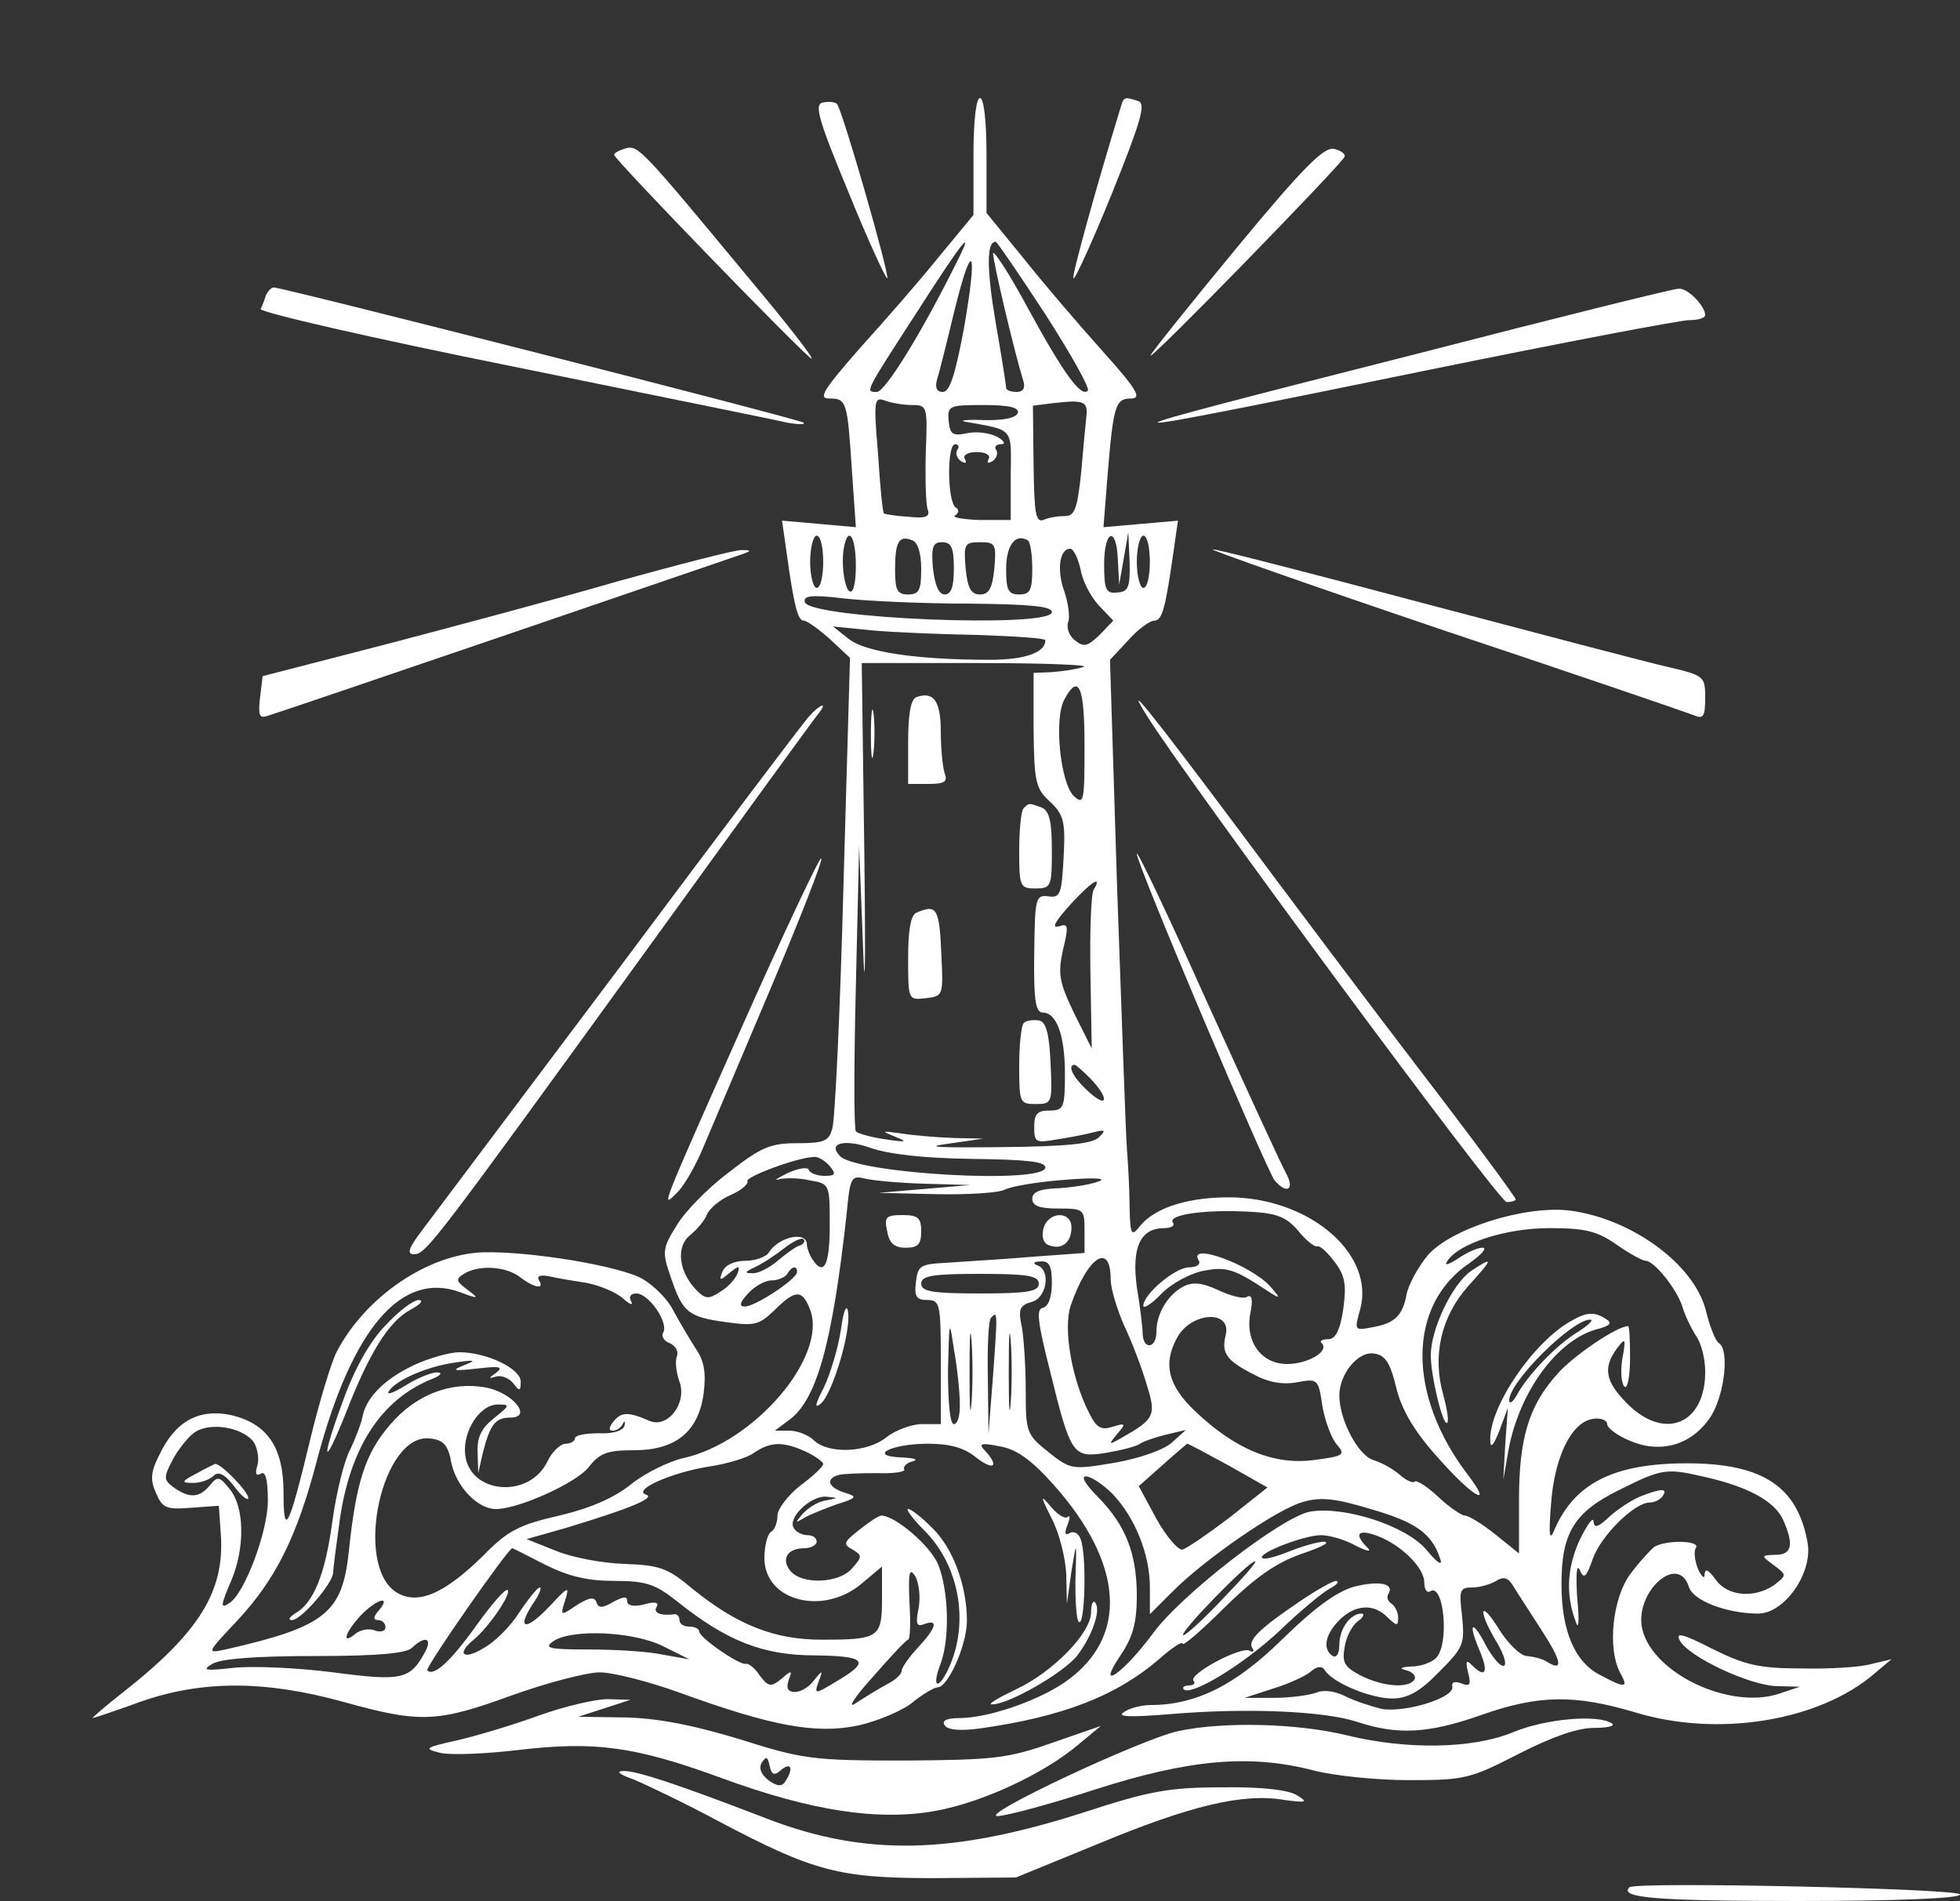 <?xml version="1.0" standalone="no"?>
<!DOCTYPE svg PUBLIC "-//W3C//DTD SVG 20010904//EN"
 "http://www.w3.org/TR/2001/REC-SVG-20010904/DTD/svg10.dtd">
<svg version="1.0" xmlns="http://www.w3.org/2000/svg"
 width="300pt" height="291pt" viewBox="0 0 300 291"
 preserveAspectRatio="xMidYMid meet">
<rect x="0" y="0" width="300" height="291" fill="#333333" stroke="none"/>
<g transform="translate(0,291) scale(0.1,-0.1)"
fill="#fff" stroke="none">
<path d="M1259 2753 c-13 -3 -6 -27 40 -138 30 -74 57 -132 59 -131 4 5 -69
259 -77 267 -3 3 -13 4 -22 2z"/>
<path d="M1490 2671 l0 -90 -52 -63 c-28 -35 -83 -98 -121 -140 -57 -65 -65
-78 -48 -78 27 0 28 -4 35 -111 l6 -86 -56 5 -57 5 7 -49 c11 -80 17 -104 26
-104 5 0 23 -13 40 -28 l31 -29 -10 -349 c-5 -192 -13 -359 -17 -371 -5 -20
-13 -23 -54 -23 -41 0 -55 -6 -105 -45 -32 -24 -68 -61 -80 -82 -21 -34 -22
-39 -8 -79 18 -53 26 -60 85 -68 43 -6 50 -4 73 18 32 32 43 33 55 1 27 -71
-85 -203 -194 -227 -22 -5 -59 -23 -80 -40 -26 -21 -63 -37 -110 -48 -61 -14
-79 -23 -116 -61 -60 -59 -101 -77 -134 -56 -65 43 -21 244 52 235 21 -2 28
-10 33 -38 8 -36 40 -70 68 -70 35 0 123 40 142 64 17 22 29 26 69 26 64 0 99
28 107 87 4 32 1 50 -13 70 -10 16 -25 41 -34 58 -8 16 -29 37 -46 47 -34 20
-173 43 -245 41 -84 -3 -180 -68 -224 -153 -8 -16 -27 -78 -41 -137 -32 -133
-40 -148 -40 -78 0 70 -25 106 -81 119 -49 10 -85 -10 -109 -61 -14 -27 -14
-39 -5 -59 10 -23 16 -25 54 -22 l42 3 3 -44 c6 -86 -32 -149 -149 -241 -28
-22 -49 -40 -47 -40 1 0 35 11 73 25 94 33 190 33 310 0 118 -33 144 -32 259
10 53 19 114 35 134 35 20 0 75 -14 122 -31 143 -52 210 -64 275 -50 30 7 68
23 83 36 15 12 32 22 37 22 16 0 45 65 45 102 0 53 -21 111 -53 142 -16 16
-32 29 -37 29 -4 0 7 -15 25 -33 52 -52 68 -136 40 -204 -17 -41 -31 -40 -15
1 14 39 12 111 -4 151 -12 29 -66 75 -87 75 -4 0 -19 -10 -34 -22 -24 -19 -25
-22 -10 -30 15 -9 15 -11 -1 -29 -20 -23 -76 -25 -94 -4 -15 18 -5 35 21 35
10 0 19 5 19 10 0 6 -6 10 -14 10 -8 0 -18 5 -21 11 -10 15 25 49 49 48 20 -2
20 -2 -1 -6 -12 -2 -27 -12 -35 -21 -11 -13 -11 -14 2 -6 8 5 31 14 50 21 32
10 33 12 13 18 -25 8 -30 21 -10 27 6 2 33 3 59 3 26 -1 45 2 42 6 -2 4 4 10
13 12 10 3 2 5 -17 6 -53 2 -16 21 41 21 32 0 55 -6 73 -21 27 -21 36 -14 14
10 -11 11 -7 13 22 7 25 -4 48 -20 82 -58 109 -122 116 -235 18 -303 -42 -29
-118 -55 -162 -55 -19 0 -27 -4 -22 -11 4 -7 23 -9 53 -5 128 18 210 50 276
107 19 17 35 27 35 23 0 -5 29 20 64 55 47 46 78 68 117 82 30 10 46 18 36 19
-10 0 -34 -7 -54 -15 -20 -8 -38 -13 -41 -10 -8 7 64 35 90 35 13 0 37 -7 53
-16 18 -9 25 -10 18 -3 -21 21 -15 29 15 18 37 -14 72 -49 72 -71 0 -11 4 -17
9 -14 21 14 30 -81 9 -102 -7 -7 -23 -13 -38 -13 -17 -1 -19 -3 -7 -6 9 -2 15
-9 12 -14 -9 -14 -48 -11 -82 6 -25 13 -29 20 -25 43 2 15 11 33 20 40 9 6 11
12 6 12 -17 0 -34 -23 -34 -48 0 -13 -4 -20 -10 -17 -16 10 -12 33 10 55 24
24 53 26 74 4 14 -13 16 -14 16 0 0 8 -5 18 -10 21 -6 4 -8 10 -5 15 10 16
-14 21 -53 11 -27 -8 -61 -33 -109 -80 -71 -70 -132 -101 -202 -101 -14 0 -33
-5 -41 -11 -11 -7 9 -8 70 -3 117 10 237 5 288 -12 61 -20 108 -18 190 11 88
31 143 31 234 4 127 -39 283 -14 368 60 l25 21 -30 -7 c-16 -5 -65 -8 -107 -7
-64 0 -87 5 -137 30 -45 23 -57 26 -50 13 13 -25 107 -69 148 -70 l36 -1 -33
-11 c-75 -24 -191 31 -208 98 -14 56 54 119 71 66 6 -21 58 -41 106 -41 40 0
83 61 76 107 -15 87 -68 123 -185 123 -111 0 -171 -30 -202 -100 -8 -20 -10
-13 -6 37 5 72 31 126 64 131 12 2 22 -2 22 -8 0 -6 16 -18 36 -26 48 -20 96
-5 124 40 20 34 27 100 11 110 -5 3 -14 25 -20 50 -18 71 -114 141 -209 153
-69 8 -182 -28 -217 -69 -14 -17 -29 -44 -32 -59 -6 -33 -18 -45 -54 -51 -26
-5 -26 -4 -17 28 22 82 -72 166 -191 171 -69 2 -124 -15 -147 -45 -12 -15 -14
-12 -15 28 0 25 -2 65 -4 90 -2 25 -8 204 -15 398 l-11 352 28 30 c15 17 33
30 40 30 12 0 17 20 29 104 l7 49 -57 -5 -57 -5 6 76 c9 110 12 121 36 121 17
0 10 13 -42 71 -35 39 -90 103 -121 142 l-58 71 0 88 c0 52 -4 88 -10 88 -6 0
-10 -36 -10 -89z m-26 -163 c-52 -105 -109 -198 -122 -198 -18 0 -19 -2 62
123 69 108 90 134 60 75z m136 -79 c39 -61 69 -114 65 -117 -10 -11 -37 26
-91 125 -29 54 -54 92 -54 85 0 -12 31 -145 46 -194 4 -12 0 -18 -10 -18 -9 0
-16 3 -16 6 0 4 -7 49 -16 100 -14 83 -14 124 0 124 2 0 36 -50 76 -111z
m-125 -24 c-13 -68 -21 -95 -32 -95 -9 0 -12 6 -9 18 3 9 15 57 27 107 28 113
36 95 14 -30z m-79 -115 c23 0 24 -2 21 -72 -1 -40 0 -80 3 -88 4 -11 -3 -14
-30 -11 -19 1 -36 4 -37 5 -2 1 -6 42 -9 91 -7 81 -6 88 10 82 10 -4 29 -7 42
-7z m267 -16 c-1 -10 -5 -49 -8 -86 -6 -57 -10 -68 -25 -68 -10 0 -25 -2 -33
-6 -12 -4 -14 11 -15 85 l-1 90 32 4 c45 5 52 3 50 -19z m-105 4 c-3 -8 -23
-12 -54 -11 -27 1 -38 -1 -24 -3 72 -13 68 -8 67 -82 l0 -68 -48 0 c-26 1 -43
4 -37 7 6 4 6 9 1 12 -13 8 -14 97 -1 97 5 0 7 -4 3 -9 -3 -5 0 -13 6 -17 7
-4 9 -3 6 3 -4 6 4 11 18 11 14 0 22 -5 18 -11 -3 -6 -1 -7 6 -3 6 4 9 12 6
17 -4 5 0 9 7 9 8 0 5 5 -5 11 -11 6 -31 9 -46 6 -23 -5 -27 -2 -29 19 -2 23
1 24 54 24 39 0 54 -4 52 -12z m-298 -228 c0 -22 -4 -40 -10 -40 -5 0 -10 18
-10 40 0 22 5 40 10 40 6 0 10 -18 10 -40z m50 -6 c0 -27 -4 -43 -10 -39 -5 3
-10 24 -10 46 0 21 5 39 10 39 6 0 10 -21 10 -46z m100 -5 c0 -32 -3 -39 -20
-39 -17 0 -20 7 -20 38 0 43 6 53 26 45 9 -3 14 -20 14 -44z m170 0 c0 -32 -3
-39 -20 -39 -17 0 -20 7 -20 39 0 36 14 55 33 44 4 -2 7 -22 7 -44z m131 14
l2 -38 7 40 7 40 2 -45 c1 -39 -2 -46 -19 -47 -17 -2 -20 4 -20 43 0 53 19 60
21 7z m49 -3 c0 -22 -4 -40 -10 -40 -5 0 -10 18 -10 40 0 22 5 40 10 40 6 0
10 -18 10 -40z m-300 -10 c0 -28 -4 -40 -14 -40 -9 0 -15 14 -18 40 -3 33 0
40 14 40 14 0 18 -8 18 -40z m62 0 c-3 -30 -8 -40 -22 -40 -14 0 -19 10 -22
40 -3 37 -2 40 22 40 24 0 25 -3 22 -40z m132 -2 c3 -18 16 -42 28 -55 l22
-23 -21 -22 c-19 -18 -24 -19 -38 -8 -9 7 -13 20 -10 28 3 8 0 29 -6 47 -12
33 -7 65 9 65 5 0 12 -14 16 -32z m-172 -52 c95 -1 128 -4 128 -13 0 -25 -369
-10 -378 15 -3 10 9 12 59 6 35 -4 121 -8 191 -8z m16 -48 c56 -2 102 -5 102
-8 0 -19 -31 -30 -85 -30 -113 0 -191 12 -216 32 l-24 19 60 -6 c33 -3 106 -6
163 -7z m160 -49 c-12 -4 -35 -7 -50 -8 l-26 -1 0 -87 c1 -80 3 -90 25 -110
21 -20 24 -30 21 -85 -3 -57 -5 -63 -24 -60 -19 2 -20 -3 -21 -88 -1 -70 2
-90 13 -90 21 0 34 -34 34 -94 0 -52 -2 -56 -24 -56 -18 0 -23 -5 -23 -25 0
-24 2 -25 36 -19 20 3 45 8 56 11 17 4 18 3 7 -8 -10 -10 -49 -14 -150 -15
-95 -1 -120 0 -82 5 l55 8 -46 1 c-26 1 -62 4 -80 7 -30 4 -31 4 -9 -5 20 -8
18 -9 -15 -4 -22 3 -42 9 -45 12 -3 4 -3 104 0 222 l5 215 6 -155 c3 -85 4
-22 2 140 l-4 295 181 0 c100 0 171 -3 158 -6z m2 -121 c0 -86 -1 -91 -17 -76
-20 21 -30 117 -14 147 22 41 31 21 31 -71z m14 -220 c-4 -6 -6 -63 -5 -127
l2 -116 -27 54 c-23 48 -25 60 -17 97 9 37 8 41 -6 36 -11 -3 -7 5 9 24 34 39
60 59 44 32z m-4 -290 c29 -31 25 -46 -5 -18 -23 21 -32 40 -20 40 2 0 13 -10
25 -22z m-183 -122 c83 -1 113 -4 113 -13 0 -26 -286 -10 -314 17 -20 20 6 27
46 13 28 -10 83 -16 155 -17z m-217 -11 c10 -12 9 -15 -8 -15 -11 0 -22 4 -24
9 -1 5 -16 3 -33 -5 -16 -8 -22 -12 -12 -9 9 2 31 2 47 -2 30 -5 30 -6 30 -69
0 -61 -9 -79 -27 -51 -4 6 -8 17 -8 22 0 21 -43 12 -58 -12 -4 -7 -21 -13 -36
-13 -18 0 -31 -7 -35 -16 -6 -15 -4 -15 10 -3 15 12 17 12 13 0 -3 -8 -14 -21
-26 -28 -18 -12 -23 -12 -37 2 -27 28 -32 66 -10 84 11 9 23 23 26 32 4 9 20
23 37 30 16 7 27 17 25 21 -4 6 75 36 102 37 6 1 17 -6 24 -14z m145 -27 l70
-2 -70 -6 -70 -6 88 -2 c49 -1 96 2 105 7 10 5 51 12 92 15 49 4 66 2 50 -3
-14 -5 -42 -9 -62 -10 -27 -1 -38 -6 -38 -16 0 -11 11 -15 40 -15 39 0 40 -1
40 -34 l0 -34 -82 -6 c-46 -4 -103 -7 -128 -9 -41 -2 -45 -4 -48 -29 -3 -23 1
-28 17 -28 20 0 21 -6 21 -95 l0 -95 -29 0 c-15 0 -40 -9 -54 -20 -30 -24 -89
-26 -111 -5 -8 8 -25 15 -38 15 l-22 0 20 15 c44 30 68 118 90 318 5 54 7 58
27 53 12 -3 54 -7 92 -8z m572 -72 c12 -15 25 -25 29 -24 4 2 16 -9 27 -24 16
-21 18 -35 13 -72 -5 -33 -12 -46 -23 -46 -9 0 -14 -3 -10 -6 12 -12 -19 -31
-51 -32 -41 -1 -67 34 -58 79 4 19 2 28 -5 24 -5 -4 -25 1 -44 10 -26 12 -40
13 -55 5 -23 -13 -40 -41 -40 -69 0 -25 -20 -28 -21 -3 0 9 -4 42 -9 72 -8 60
5 90 42 90 11 0 17 4 13 9 -7 12 52 20 119 16 40 -2 55 -8 73 -29z m487 -21
c20 -14 40 -25 45 -25 13 0 48 -44 56 -70 4 -14 14 -34 21 -45 8 -11 14 -35
14 -55 0 -80 -62 -106 -119 -49 -34 34 -38 55 -16 85 13 17 14 16 8 -17 -3
-20 -1 -39 4 -42 4 -3 8 17 8 44 0 27 -1 49 -3 49 -17 0 -85 -46 -109 -74 -43
-48 -58 -98 -58 -192 l0 -82 -36 29 c-20 16 -41 29 -47 29 -5 0 -24 13 -41 29
-16 15 -33 26 -36 23 -2 -3 -13 2 -22 10 -10 9 -28 19 -41 23 -23 7 -52 61
-52 99 0 33 29 68 53 64 17 -2 25 -14 34 -52 8 -33 27 -66 61 -104 54 -62 90
-84 49 -30 -94 123 -93 261 3 325 18 13 27 23 19 23 -8 0 -25 -8 -38 -17 -14
-9 -21 -11 -16 -4 16 27 89 51 156 51 54 0 73 -4 103 -25z m-1251 -2 c-6 -2
-21 -13 -34 -24 -12 -10 -29 -19 -38 -18 -12 0 -11 2 4 9 11 5 31 18 45 29 14
11 27 17 30 14 3 -3 0 -8 -7 -10z m477 -51 c0 -15 10 -47 21 -72 12 -25 27
-65 34 -89 15 -48 13 -53 -40 -83 -18 -10 -19 -10 -5 7 14 16 13 17 -7 11 -18
-6 -25 -1 -36 21 -27 53 -40 130 -28 165 26 75 61 97 61 40z m-90 -6 c0 -21
-5 -36 -14 -38 -10 -2 -8 -21 11 -96 32 -130 35 -134 86 -126 23 4 47 10 52
14 6 4 24 10 40 14 l30 7 -21 -19 c-12 -11 -48 -24 -87 -31 -66 -11 -68 -11
-102 16 -34 27 -35 31 -35 94 0 37 -3 81 -6 98 -6 27 -3 33 15 38 23 6 30 48
9 56 -8 3 -6 6 5 6 13 1 17 -7 17 -33z m-814 9 c22 -17 38 -19 29 -5 -4 7 2 9
17 6 12 -3 38 -7 57 -10 19 -4 44 -14 55 -24 10 -9 16 -11 12 -4 -4 7 -1 12 8
12 19 0 50 -45 41 -60 -3 -5 1 -13 10 -16 9 -4 14 -13 11 -20 -3 -8 -1 -25 4
-39 12 -33 -18 -72 -46 -60 -32 14 -43 14 -55 -1 -7 -9 -8 -14 -1 -14 6 0 13
5 15 10 3 6 4 5 3 -2 -2 -8 -17 -13 -39 -12 -21 0 -37 -3 -37 -8 0 -4 -7 -8
-14 -8 -8 0 -21 -12 -28 -27 -28 -58 -119 -50 -126 10 -4 36 22 77 50 77 19 0
19 -1 -6 -21 -19 -15 -26 -29 -25 -52 l1 -32 7 31 c11 43 19 54 42 54 35 0 4
38 -37 46 -54 10 -108 -11 -147 -57 -38 -44 -52 -88 -63 -193 -10 -95 -35
-116 -189 -151 -29 -6 -29 -6 17 43 60 64 93 130 124 250 53 198 128 287 218
254 29 -11 30 -10 11 4 -17 13 -18 16 -5 24 22 14 64 12 86 -5z m424 8 c0 -11
-64 -53 -80 -53 -9 0 -8 6 5 20 10 11 26 20 36 20 10 0 21 5 24 10 7 12 15 13
15 3z m370 -18 c0 -12 -17 -15 -90 -15 -73 0 -90 3 -90 15 0 12 17 15 90 15
73 0 90 -3 90 -15z m-103 -182 c-2 -27 -3 -5 -3 47 0 52 1 74 3 48 2 -27 2
-69 0 -95z m33 42 l-7 -90 -1 86 c-1 47 1 89 5 92 10 11 10 8 3 -88z m27 -42
c-2 -27 -3 -5 -3 47 0 52 1 74 3 48 2 -27 2 -69 0 -95z m329 103 c-7 -28 2
-39 43 -60 22 -12 44 -16 66 -12 32 6 33 5 39 -36 4 -23 14 -50 22 -59 14 -16
11 -18 -35 -24 -61 -8 -120 16 -182 75 -41 39 -49 72 -28 111 21 41 85 45 75
5z m-407 -103 c1 -18 -3 -33 -9 -33 -6 0 -9 33 -9 83 2 77 2 79 9 32 5 -27 9
-65 9 -82z m-1081 -60 c6 -9 9 -26 6 -36 -4 -13 -2 -17 5 -13 7 5 11 -8 11
-41 0 -48 -36 -143 -59 -157 -14 -9 -14 -5 4 37 20 49 19 110 -3 137 -16 20
-19 21 -31 6 -16 -19 -31 -20 -55 -3 -15 11 -16 15 -3 40 8 16 23 35 33 43 23
18 74 10 92 -13z m845 -15 c15 -7 27 -16 27 -19 0 -4 -16 -19 -35 -33 -19 -15
-35 -36 -35 -46 0 -10 -4 -22 -10 -25 -5 -3 -10 -21 -10 -40 0 -66 90 -89 149
-39 l31 26 0 -50 c0 -59 -5 -62 -93 -62 -72 0 -129 23 -196 77 -39 33 -51 37
-105 39 -34 1 -81 10 -105 20 l-45 18 60 17 c96 29 138 46 123 51 -22 7 39 34
96 43 27 4 58 13 69 21 25 17 44 18 79 2z m647 -21 l60 -34 -58 -46 c-33 -25
-65 -47 -72 -49 -6 -2 -25 20 -40 47 l-27 50 36 32 c20 18 37 32 38 33 2 0 30
-15 63 -33z m730 -18 c66 -15 106 -37 119 -65 17 -38 14 -54 -11 -54 -23 -1
-23 -1 -3 -16 20 -15 20 -15 1 -30 -30 -21 -72 -18 -90 8 -11 15 -16 18 -17 8
0 -8 -4 -4 -10 8 -5 13 -7 28 -3 33 6 11 -46 12 -64 1 -6 -5 -23 -23 -37 -42
-27 -37 -35 -114 -15 -151 13 -23 8 -24 -31 -3 -39 20 -59 68 -59 139 0 78 19
110 88 144 66 33 72 34 132 20z m-907 -26 c35 -37 57 -93 57 -143 l0 -41 33
33 c49 50 163 129 202 139 27 8 50 5 103 -11 69 -20 93 -37 106 -75 5 -13 -3
-9 -21 13 -32 37 -126 67 -178 58 -43 -8 -197 -127 -240 -186 -46 -62 -89 -92
-50 -34 19 28 25 50 25 91 0 65 -17 108 -59 151 -19 19 -27 32 -19 32 8 0 26
-12 41 -27z m-869 -108 c36 -18 65 -25 106 -25 49 0 63 -5 96 -31 76 -61 132
-83 211 -83 79 -1 86 -9 33 -40 -33 -20 -34 -20 -27 0 7 18 6 18 -7 2 -7 -10
-20 -18 -29 -18 -11 0 -14 5 -10 18 6 15 5 16 -11 2 -16 -13 -20 -12 -33 5 -7
11 -17 19 -21 18 -9 -3 -72 40 -72 50 0 4 -7 7 -15 7 -8 0 -15 4 -15 10 0 5
-3 9 -7 9 -21 -3 -34 2 -28 11 4 7 -2 9 -19 4 -16 -4 -26 -2 -26 5 0 8 -6 7
-21 -1 -17 -10 -23 -10 -26 -1 -3 9 -11 8 -30 -4 -25 -17 -26 -17 -18 7 7 23
5 22 -24 -9 -36 -38 -51 -36 -26 3 10 14 15 26 11 26 -3 0 -17 -17 -31 -38
-13 -21 -38 -46 -55 -55 -31 -19 -42 -9 -15 13 23 19 58 70 52 76 -3 3 -24
-21 -47 -53 -40 -56 -66 -80 -76 -70 -4 4 124 187 130 187 1 0 23 -11 50 -25z
m1037 -53 c-31 -33 -58 -57 -60 -55 -6 4 100 113 110 113 4 0 -19 -26 -50 -58z
m-465 -14 c-5 -24 -3 -29 9 -24 22 8 18 -6 -10 -36 -14 -15 -25 -31 -25 -36 0
-5 -10 -14 -22 -20 -13 -7 -34 -20 -48 -29 -14 -10 -3 8 25 39 28 32 52 58 55
58 3 0 4 26 2 57 -2 47 0 54 9 40 6 -11 8 -33 5 -49z m952 -31 c32 -49 36 -67
10 -51 -7 5 -21 8 -31 9 -9 0 -28 18 -42 40 -30 49 -34 31 -4 -19 12 -20 16
-36 10 -36 -6 0 -17 14 -26 30 -21 41 -29 38 -11 -5 15 -35 10 -45 -11 -24 -9
9 -10 6 -6 -11 5 -19 3 -22 -10 -17 -10 4 -16 2 -14 -5 3 -17 -72 -40 -108
-34 -16 4 -41 12 -55 19 -15 8 -34 11 -45 6 -11 -4 -40 -8 -65 -8 l-45 0 43
14 c23 7 50 19 58 26 10 9 18 9 22 2 12 -19 70 -43 103 -43 23 0 42 10 71 40
38 38 40 43 36 85 -5 41 -4 45 16 45 11 0 28 5 36 10 11 7 18 5 25 -6 6 -10
25 -39 43 -67z m-1778 28 c-9 -10 -9 -15 -1 -15 6 0 11 -5 11 -11 0 -6 -7 -8
-16 -5 -9 4 -23 1 -30 -5 -22 -18 -16 2 8 28 24 25 48 32 28 8z m435 -55 l40
-20 -40 7 c-22 5 -73 8 -113 8 -61 0 -70 2 -56 12 27 20 123 16 169 -7z m-364
-8 c-23 -43 -35 -46 -141 -32 -54 7 -122 10 -152 7 -44 -5 -50 -4 -33 6 13 8
68 12 157 12 96 0 141 4 149 13 19 18 31 15 20 -6z"/>
<path d="M1403 1843 c-9 -3 -13 -26 -13 -69 l0 -64 31 0 c24 0 30 3 25 16 -3
9 -6 37 -6 64 0 47 -11 62 -37 53z"/>
<path d="M1333 1785 c0 -33 2 -45 4 -27 2 18 2 45 0 60 -2 15 -4 0 -4 -33z"/>
<path d="M1567 1673 c-4 -3 -7 -33 -7 -65 0 -55 1 -58 25 -58 24 0 25 3 25 59
0 44 -4 60 -16 65 -19 7 -19 7 -27 -1z"/>
<path d="M1403 1513 c-9 -3 -13 -27 -13 -69 0 -65 0 -65 27 -62 26 3 27 4 24
63 -3 76 -7 81 -38 68z"/>
<path d="M1567 1344 c-4 -4 -7 -34 -7 -66 0 -56 1 -58 25 -58 25 0 26 1 23 62
-2 47 -7 64 -18 66 -9 1 -19 0 -23 -4z"/>
<path d="M1358 1025 c3 -18 11 -25 28 -25 19 0 24 5 24 25 0 21 -5 25 -29 25
-25 0 -28 -3 -23 -25z"/>
<path d="M1597 1029 c-3 -12 0 -22 8 -25 20 -8 35 4 35 27 0 26 -36 25 -43 -2z"/>
<path d="M1287 874 c-4 -27 -16 -67 -26 -88 -13 -25 -15 -33 -5 -25 18 15 47
111 42 141 -2 13 -7 2 -11 -28z"/>
<path d="M1835 980 c3 -5 -3 -10 -15 -10 -21 0 -70 -41 -70 -59 0 -5 13 3 28
19 16 16 46 32 66 35 30 6 44 2 79 -20 38 -25 40 -26 22 -5 -30 34 -129 70
-110 40z"/>
<path d="M2251 964 c-28 -20 -61 -88 -61 -129 0 -32 19 -109 25 -103 3 2 0 21
-6 43 -17 60 -3 120 38 166 39 43 40 47 4 23z"/>
<path d="M2405 888 c-58 -32 -126 -132 -124 -183 0 -13 5 -8 14 15 l13 35 -4
-55 -3 -55 8 46 c17 90 76 170 138 185 18 5 21 9 11 15 -17 11 -29 11 -53 -3z
m10 -17 c-33 -20 -76 -65 -93 -96 -6 -11 -12 -15 -12 -9 -1 28 96 124 124 124
6 0 -2 -8 -19 -19z"/>
<path d="M590 881 c-23 -23 -47 -66 -63 -110 -36 -96 -34 -115 2 -25 36 93 66
141 99 159 15 8 21 14 13 15 -8 0 -31 -17 -51 -39z"/>
<path d="M635 821 c-45 -21 -74 -49 -80 -79 -2 -11 -11 -34 -19 -51 -9 -16
-21 -65 -27 -108 -11 -83 -29 -126 -56 -142 -10 -6 -13 -11 -6 -11 14 0 63 57
63 73 0 7 5 43 10 80 16 112 64 185 141 216 13 5 17 10 9 10 -8 1 -30 -8 -48
-19 -19 -12 -31 -16 -27 -10 10 17 58 38 100 44 33 5 35 4 15 -4 -20 -8 -16
-9 20 -5 34 4 41 3 30 -6 -13 -9 -13 -10 0 -6 8 2 20 -3 26 -11 9 -12 11 -12
11 3 0 20 -52 45 -94 45 -15 0 -46 -9 -68 -19z"/>
<path d="M300 654 c-23 -12 -23 -14 -4 -14 11 0 25 5 31 11 7 7 17 3 32 -17
11 -15 21 -22 21 -17 0 10 -43 54 -51 52 -2 -1 -15 -7 -29 -15z"/>
<path d="M2510 619 c-14 -6 -35 -20 -47 -31 -17 -16 -23 -18 -24 -7 0 8 -9 -4
-20 -26 -20 -42 -23 -84 -8 -125 5 -17 7 -6 3 35 -2 34 -1 52 4 42 6 -15 10
-12 20 17 13 36 64 86 87 86 8 0 17 5 20 10 8 12 -2 12 -35 -1z"/>
<path d="M1716 2748 c-38 -124 -76 -261 -73 -264 2 -3 29 56 59 130 43 107 52
136 41 141 -21 7 -23 7 -27 -7z"/>
<path d="M958 2683 c-10 -3 -18 -7 -18 -10 0 -7 291 -307 302 -312 5 -1 -37
53 -94 121 -165 199 -171 206 -190 201z"/>
<path d="M1894 2532 c-71 -86 -131 -161 -133 -166 -4 -12 292 292 297 304 2 4
-6 10 -16 12 -15 4 -48 -29 -148 -150z"/>
<path d="M407 2458 c-2 -7 -6 -17 -8 -21 -2 -5 172 -45 386 -88 215 -44 404
-82 420 -86 17 -3 28 -3 25 0 -5 5 -797 207 -811 207 -4 0 -9 -6 -12 -12z"/>
<path d="M2175 2370 c-540 -137 -539 -139 13 -26 206 42 384 76 398 76 13 0
24 3 24 8 -1 15 -28 42 -41 40 -8 0 -185 -44 -394 -98z"/>
<path d="M945 2020 c-93 -27 -254 -70 -357 -97 l-186 -48 -4 -33 c-3 -27 -1
-32 11 -28 21 6 711 242 731 249 10 4 9 5 -5 5 -11 0 -96 -22 -190 -48z"/>
<path d="M2210 1945 c201 -67 373 -126 383 -130 14 -6 17 -2 17 27 0 33 -2 34
-57 47 -31 7 -198 51 -372 97 -173 46 -320 84 -325 83 -6 0 153 -56 354 -124z"/>
<path d="M1755 1815 c59 -95 539 -745 551 -745 8 0 14 2 14 4 0 3 -64 90 -143
193 -79 103 -205 271 -281 373 -139 186 -176 231 -141 175z"/>
<path d="M1238 1813 c-9 -10 -139 -182 -289 -383 -151 -201 -287 -382 -302
-402 -22 -29 -25 -38 -13 -38 18 0 32 19 366 480 133 184 247 341 253 348 15
19 2 14 -15 -5z"/>
<path d="M1740 1603 c0 -16 198 -483 211 -500 18 -21 31 -15 18 10 -7 12 -61
130 -121 262 -59 132 -108 235 -108 228z"/>
<path d="M1140 1348 c-132 -297 -129 -289 -103 -263 11 11 29 43 40 70 12 28
58 137 103 243 45 107 80 196 77 198 -2 3 -55 -109 -117 -248z"/>
<path d="M1610 585 c11 -21 21 -60 22 -85 l1 -45 7 50 c8 49 8 48 6 -17 0 -36
2 -64 7 -61 8 5 10 105 1 127 -3 9 -11 13 -17 9 -7 -4 -8 0 -3 13 4 10 4 15 0
12 -3 -4 -15 3 -25 15 -17 20 -17 18 1 -18z"/>
<path d="M1990 459 c-62 -42 -81 -60 -73 -72 3 -5 1 -7 -4 -4 -13 8 -96 -37
-86 -46 3 -4 0 -7 -7 -7 -7 0 -11 -3 -8 -6 11 -11 93 39 148 91 30 29 64 57
75 63 11 6 16 11 10 12 -5 0 -30 -14 -55 -31z"/>
<path d="M1670 442 c0 -32 -59 -92 -115 -118 -27 -13 -44 -23 -37 -23 24 -1
110 48 131 75 23 30 37 71 27 81 -3 4 -6 -3 -6 -15z"/>
<path d="M825 284 c-38 -14 -95 -31 -125 -38 -50 -11 -52 -13 -27 -19 15 -4
68 -2 119 4 119 14 179 6 313 -43 136 -50 240 -66 327 -50 72 13 166 57 218
101 l35 29 -75 -26 c-68 -24 -90 -26 -225 -27 -142 0 -156 2 -254 33 -73 22
-126 32 -175 33 l-71 1 40 13 40 13 -35 1 c-19 0 -66 -11 -105 -25z m371 -83
c15 12 19 2 6 -18 -5 -8 -12 -8 -26 2 -11 9 -15 18 -10 27 7 10 9 9 12 -5 3
-14 7 -16 18 -6z"/>
<path d="M2315 258 c-61 -25 -162 -27 -255 -4 -75 18 -187 21 -257 6 -58 -13
-307 -130 -276 -130 12 0 80 18 150 41 144 46 236 54 333 29 30 -8 96 -15 146
-15 86 0 94 2 168 40 51 26 90 40 116 40 21 0 33 3 27 7 -22 14 -102 7 -152
-14z"/>
<path d="M970 186 c19 -8 78 -36 130 -64 146 -77 184 -87 330 -87 l125 1 127
52 c140 58 219 77 282 67 36 -5 39 -4 21 7 -13 8 -54 13 -115 12 -81 0 -112
-6 -210 -38 -202 -65 -335 -68 -486 -10 -140 54 -199 73 -219 73 -13 0 -8 -5
15 -13z"/>
<path d="M2494 21 c-16 -16 39 -21 257 -21 153 0 249 4 249 10 0 9 -497 20
-506 11z"/>
</g>
</svg>
